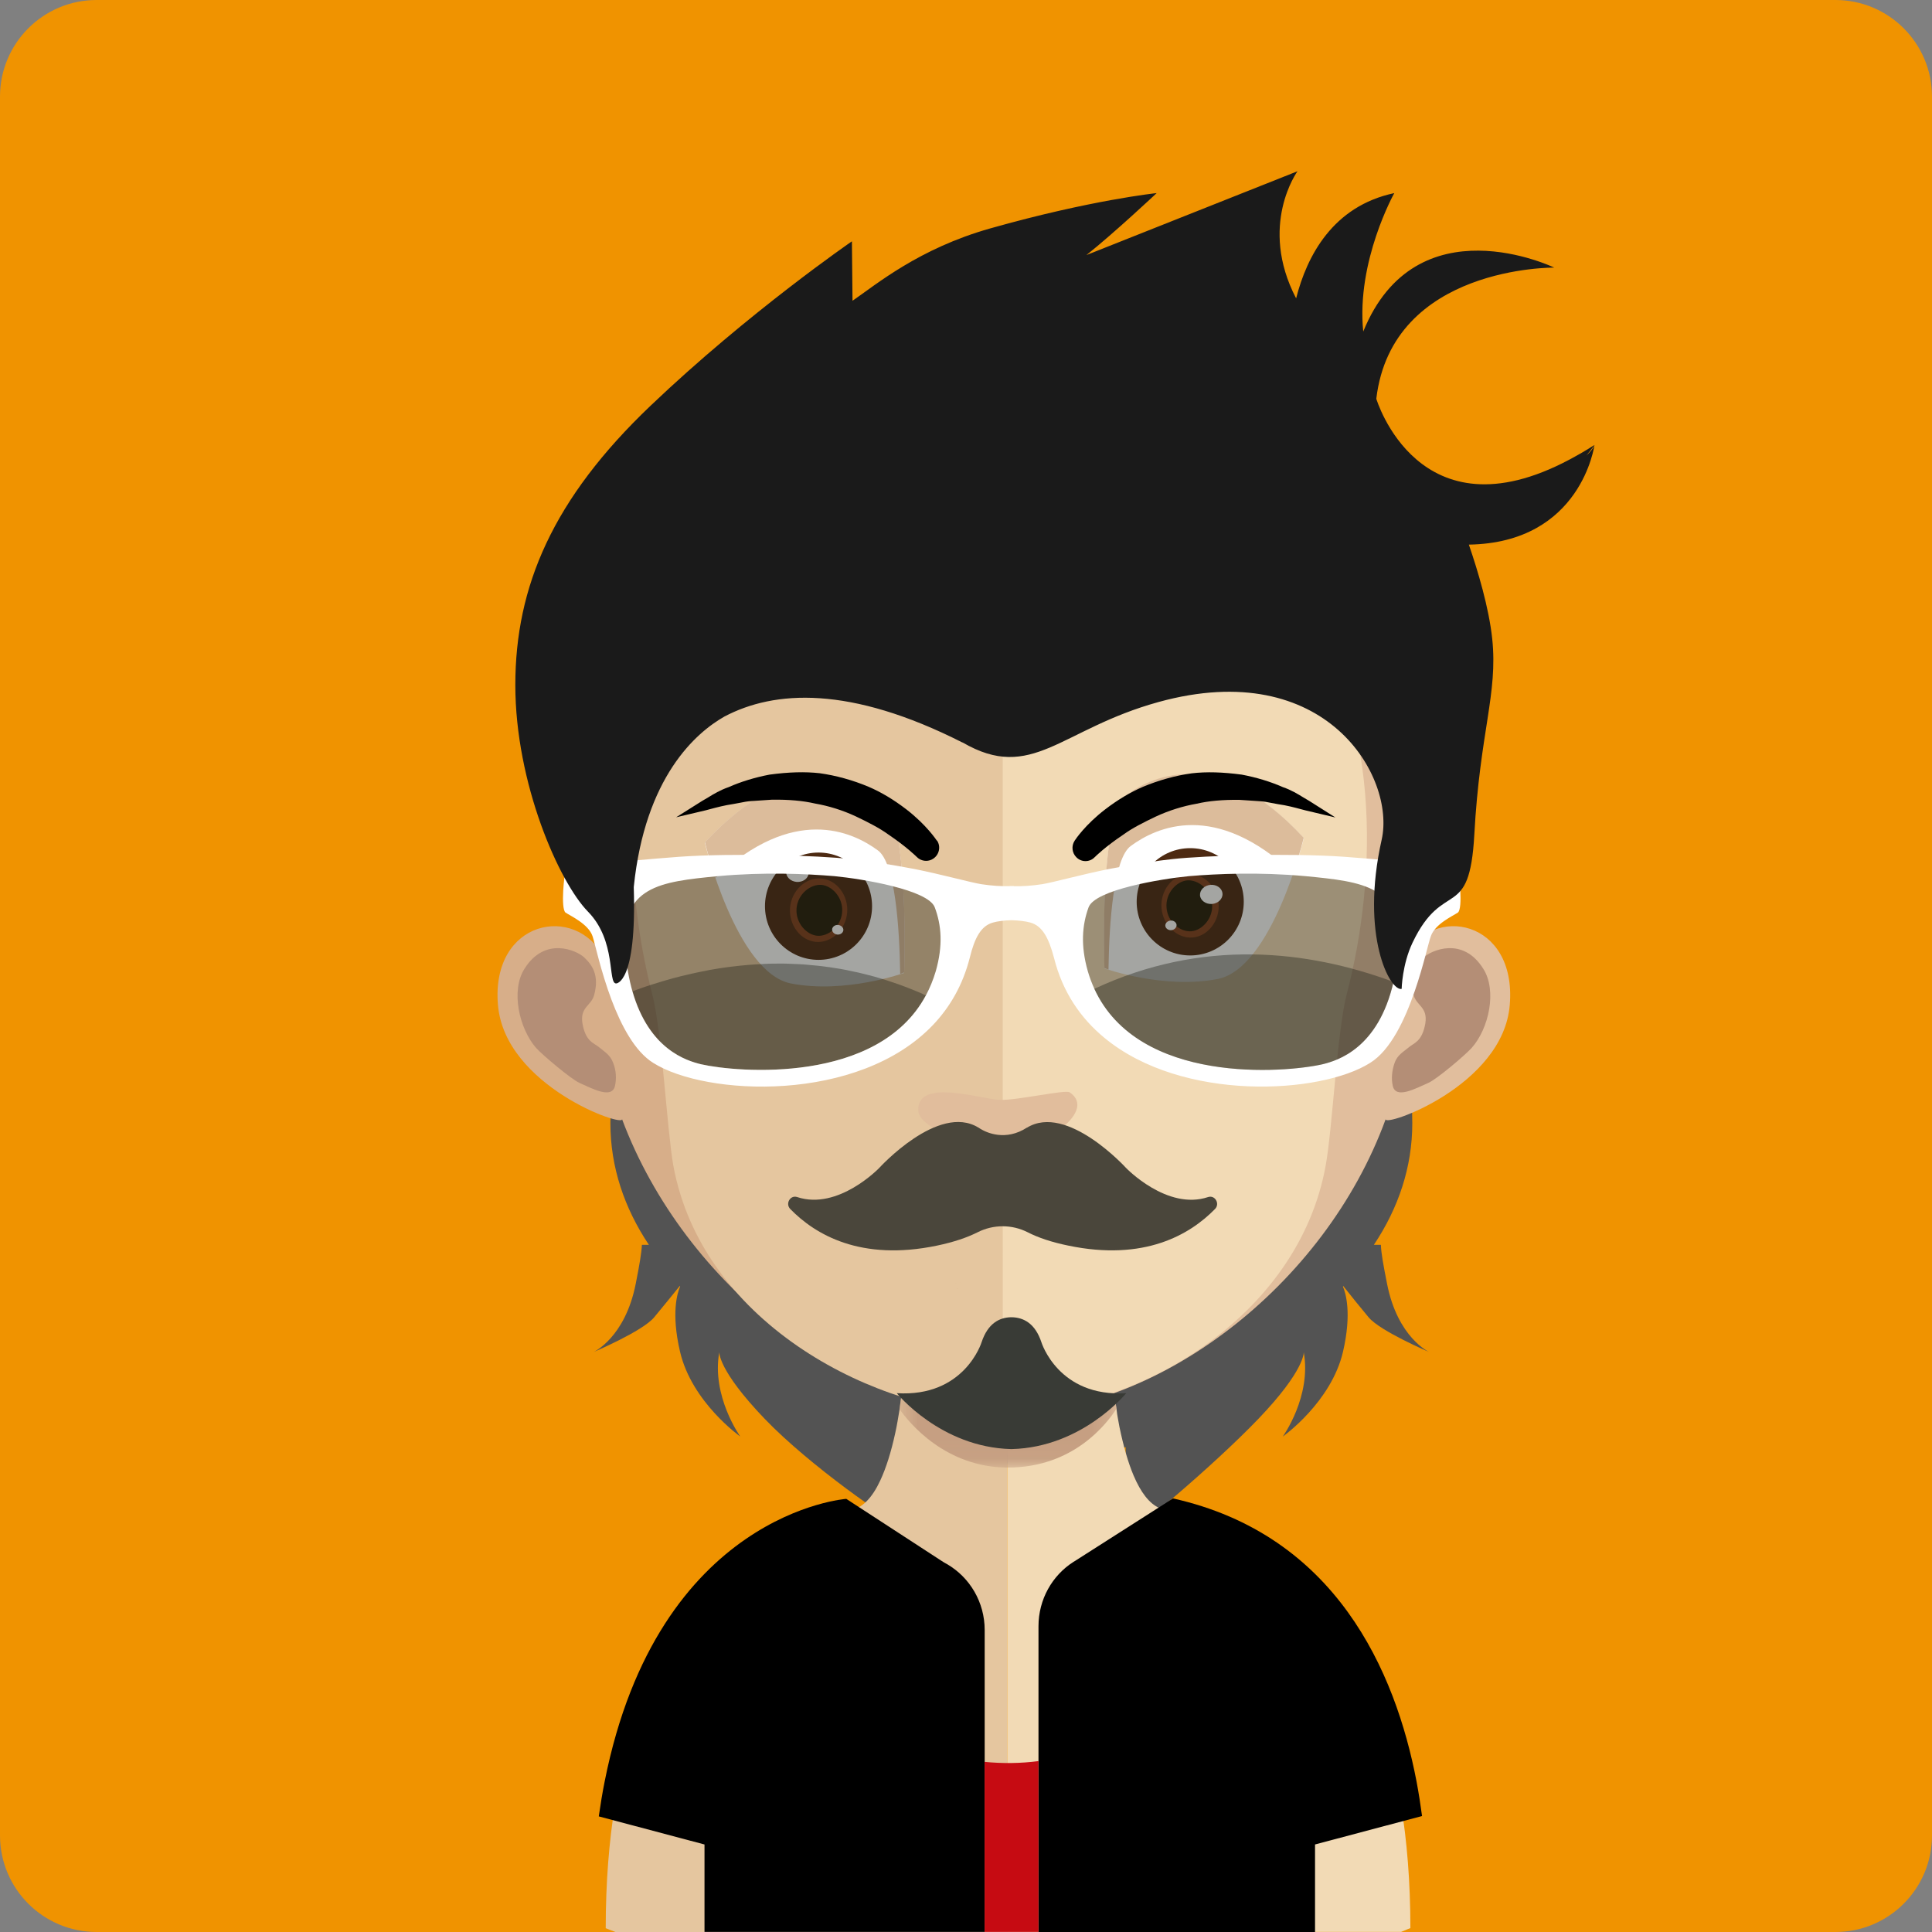 <svg width="100" height="100" viewBox="0 0 100 100" fill="none" xmlns="http://www.w3.org/2000/svg">
<rect x="0" y="0" width="100" height="100" fill="#808080" stroke="none"/>
<path d="M95 0H5C2.239 0 0 2.239 0 5V95C0 97.761 2.239 100 5 100H95C97.761 100 100 97.761 100 95V5C100 2.239 97.761 0 95 0Z" fill="#F09300"/>
<path d="M70.839 68.184C71.448 68.909 73.978 69.982 73.978 69.982C73.978 69.982 72.343 69.249 71.793 66.445C71.591 65.425 71.488 64.844 71.475 64.432H71.112C72.388 62.523 73.1 60.394 73.1 58.144C73.1 55.228 72.343 52.531 70.275 50.246C70.346 50.904 69.881 52.263 69.881 52.938C69.881 59.826 66.066 64.982 60.397 67.867C60.662 67.107 60.818 66.234 60.818 65.3C60.818 63.547 60.285 61.999 59.48 61.074C58.15 59.012 55.459 60.756 52.347 60.76C49.235 60.756 46.544 59.012 45.214 61.074C44.404 62.004 43.876 63.547 43.876 65.3C43.876 66.239 44.032 67.111 44.297 67.867C38.628 64.978 34.813 59.826 34.813 52.938C34.813 52.263 34.347 50.904 34.419 50.246C32.35 52.536 31.594 55.228 31.594 58.144C31.594 60.394 32.31 62.523 33.586 64.432H33.224C33.206 64.844 33.107 65.425 32.906 66.445C32.355 69.244 30.721 69.982 30.721 69.982C30.721 69.982 33.251 68.913 33.859 68.184C34.155 67.831 34.947 66.856 35.185 66.561C35.189 66.574 35.198 66.579 35.203 66.588C35.064 66.91 34.728 67.952 35.198 69.96C35.807 72.585 38.315 74.352 38.315 74.352C38.315 74.352 36.815 72.263 37.231 69.982C37.231 69.982 37.141 70.899 39.586 73.444C41.919 75.877 46.181 78.824 46.553 78.855C46.522 78.779 46.477 75.939 46.446 74.906C48.228 75.443 50.086 75.751 52.016 75.751C52.128 75.751 52.244 75.747 52.356 75.743C52.472 75.747 52.584 75.751 52.696 75.751C54.626 75.751 56.484 75.443 58.266 74.906C58.235 75.939 58.19 79.41 58.159 79.49C58.53 79.459 62.793 75.881 65.126 73.448C67.566 70.903 67.481 69.987 67.481 69.987C67.897 72.272 66.397 74.356 66.397 74.356C66.397 74.356 68.905 72.585 69.514 69.964C69.979 67.956 69.648 66.91 69.509 66.592C69.514 66.588 69.523 66.579 69.527 66.565C69.751 66.852 70.539 67.831 70.839 68.184Z" fill="#535353"/>
<path d="M52.136 62.54V100H31.849C31.517 99.87 31.352 99.803 31.352 99.803C31.352 95.022 32.054 91.293 33.125 88.385C35.708 81.369 40.432 79.141 42.608 78.471C43.32 78.251 43.763 78.198 43.763 78.198C43.839 78.198 43.911 78.189 43.987 78.18C44.627 78.077 45.147 77.522 45.559 76.637C45.867 75.98 46.127 75.143 46.338 74.173C46.423 73.793 46.485 73.412 46.553 73.001C46.651 72.308 46.75 71.583 46.835 70.823C46.866 70.362 46.915 69.915 46.965 69.436C47.144 67.147 47.197 64.638 47.197 62.258C47.202 62.258 49.924 62.54 52.136 62.54Z" fill="#E5C69F"/>
<path d="M73.001 99.799C73.001 99.799 72.817 99.866 72.522 99.995H52.136V62.536H52.185C54.379 62.536 57.137 62.254 57.137 62.254C57.137 64.611 57.186 67.088 57.365 69.378C57.415 69.826 57.464 70.286 57.495 70.729C57.58 71.52 57.679 72.263 57.795 72.956V72.969C57.827 73.282 57.894 73.564 57.943 73.859C58.145 74.834 58.386 75.693 58.677 76.377C59.04 77.231 59.483 77.831 60.025 78.063C60.195 78.139 60.379 78.18 60.567 78.18C60.567 78.18 61.346 78.274 62.519 78.734C64.906 79.669 68.917 82.12 71.223 88.372C72.293 91.292 73.001 95.018 73.001 99.799Z" fill="#F2DAB5"/>
<mask id="mask0_732_8192" style="mask-type:luminance" maskUnits="userSpaceOnUse" x="46" y="69" width="12" height="7">
<path d="M57.797 69.338H46.554V75.957H57.797V69.338Z" fill="white"/>
</mask>
<g mask="url(#mask0_732_8192)">
<path d="M57.792 72.893V72.911C57.282 73.698 55.562 75.961 52.164 75.961H52.133C48.913 75.943 47.033 73.618 46.554 72.929C46.652 72.24 46.751 71.52 46.836 70.764C46.867 70.322 46.916 69.861 46.97 69.387C48.537 69.781 50.257 70.027 52.07 70.058H52.137C54.018 70.027 55.751 69.763 57.371 69.338C57.421 69.781 57.47 70.241 57.506 70.68C57.577 71.471 57.676 72.205 57.792 72.893Z" fill="#C69F82"/>
</g>
<path d="M51.904 19.852C30.412 19.852 30.296 37.795 31.254 49.544C29.785 46.758 25.411 47.612 25.773 52.003C26.118 56.23 32.368 58.385 32.194 57.92C35.449 66.61 44.064 73.162 51.904 73.162H52.069V19.852H51.904Z" fill="#D7AE89"/>
<path d="M27.142 50.152C28.199 48.448 29.851 49.186 30.245 49.562C30.675 49.973 31.02 50.496 30.756 51.494C30.608 52.066 30.012 52.115 30.147 52.969C30.312 53.935 30.756 53.985 31.02 54.213C31.266 54.427 31.579 54.588 31.732 55C31.897 55.411 31.915 55.836 31.83 56.212C31.664 56.901 30.657 56.342 29.981 56.046C29.533 55.832 28.114 54.638 27.751 54.244C26.864 53.229 26.435 51.266 27.142 50.152Z" fill="#B48E76"/>
<path d="M52.02 19.852C73.512 19.852 73.628 37.795 72.683 49.544C74.152 46.758 78.508 47.612 78.146 52.003C77.814 56.23 71.555 58.385 71.725 57.92C68.555 66.61 59.855 73.162 52.015 73.162C51.966 73.162 51.899 73.162 51.899 73.162L51.85 19.857C51.854 19.852 51.971 19.852 52.02 19.852Z" fill="#E1BE9D"/>
<path d="M76.779 50.152C75.722 48.448 74.088 49.186 73.676 49.562C73.246 49.973 72.915 50.496 73.166 51.494C73.314 52.066 73.909 52.115 73.775 52.969C73.609 53.935 73.166 53.985 72.915 54.213C72.669 54.427 72.337 54.588 72.19 55C72.042 55.411 72.006 55.836 72.091 56.212C72.257 56.901 73.264 56.342 73.94 56.046C74.402 55.832 75.808 54.638 76.17 54.244C77.075 53.229 77.487 51.266 76.779 50.152Z" fill="#B48E76"/>
<path d="M51.734 24.915C44.668 24.915 39.488 26.963 36.367 30.993C31.992 36.646 32.158 45.264 33.761 51.458C34.258 53.359 34.522 58.457 34.849 60.322C36.385 68.694 45.644 73.153 51.734 73.153C51.734 73.153 51.85 73.153 51.899 73.153V24.915C51.85 24.915 51.801 24.915 51.801 24.915" fill="#E5C69F"/>
<path d="M67.086 31.011C63.983 26.995 58.865 24.946 51.898 24.915V73.157C58.865 73.077 67.198 68.193 68.617 60.327C68.962 58.457 69.213 53.363 69.705 51.462C71.326 45.282 71.492 36.682 67.086 31.011Z" fill="#F2DAB5"/>
<path d="M50.775 64.607C50.739 64.598 50.708 64.593 50.672 64.584C50.703 64.593 50.735 64.598 50.775 64.607Z" fill="#C3987D"/>
<path d="M50.511 64.548C50.48 64.539 50.453 64.53 50.422 64.522H50.417C50.417 64.522 50.453 64.53 50.511 64.548Z" fill="#C3987D"/>
<path d="M45.899 25.036L45.81 25.125L45.823 25.157C45.854 25.107 45.872 25.062 45.899 25.036Z" fill="#473217"/>
<path d="M50.833 63.627C50.798 63.618 50.766 63.613 50.73 63.605C50.762 63.613 50.793 63.618 50.833 63.627Z" fill="#C1977D"/>
<path d="M50.56 63.565C50.529 63.556 50.498 63.547 50.466 63.538H50.462C50.466 63.542 50.502 63.551 50.56 63.565Z" fill="#C1977D"/>
<path d="M47.529 57.5C47.444 55.787 50.677 56.874 51.742 56.928C52.584 56.972 55.145 56.386 55.365 56.538C56.873 57.554 53.766 59.597 51.689 59.597C51.133 59.597 47.578 58.533 47.529 57.5Z" fill="#E1BD9C"/>
<path d="M50.605 64.361C50.574 64.352 50.543 64.343 50.511 64.334H50.507C50.511 64.334 50.547 64.343 50.605 64.361Z" fill="#C1977D"/>
<path d="M50.748 64.231C50.712 64.222 50.672 64.218 50.636 64.209C50.676 64.213 50.707 64.222 50.748 64.231Z" fill="#C3987D"/>
<path d="M50.461 64.164C50.426 64.155 50.394 64.146 50.363 64.137H50.358C50.358 64.137 50.394 64.15 50.461 64.164Z" fill="#C3987D"/>
<path d="M50.668 63.949C50.632 63.94 50.592 63.936 50.556 63.927C50.592 63.931 50.623 63.94 50.668 63.949Z" fill="#C3987D"/>
<path d="M50.376 63.882C50.341 63.873 50.309 63.864 50.278 63.855H50.273C50.273 63.859 50.314 63.868 50.376 63.882Z" fill="#C3987D"/>
<path d="M50.923 63.909C50.887 63.9 50.851 63.895 50.815 63.886C50.851 63.895 50.883 63.9 50.923 63.909Z" fill="#C3987D"/>
<path d="M50.645 63.846C50.614 63.837 50.583 63.828 50.551 63.819H50.547C50.547 63.824 50.583 63.833 50.645 63.846Z" fill="#C3987D"/>
<path d="M49.614 66.704C49.583 66.695 49.551 66.686 49.52 66.677H49.516C49.516 66.682 49.551 66.691 49.614 66.704Z" fill="#C5997D"/>
<path d="M49.803 66.503C49.767 66.494 49.736 66.489 49.7 66.481C49.736 66.489 49.763 66.494 49.803 66.503Z" fill="#C5997D"/>
<path d="M49.539 66.445C49.508 66.436 49.476 66.427 49.445 66.418H49.44C49.44 66.418 49.476 66.427 49.539 66.445Z" fill="#C5997D"/>
<path d="M50.045 66.467C50.013 66.458 49.978 66.454 49.946 66.445C49.978 66.454 50.005 66.458 50.045 66.467Z" fill="#C5997D"/>
<path d="M49.785 66.409C49.753 66.4 49.726 66.391 49.695 66.382H49.69C49.69 66.386 49.726 66.395 49.785 66.409Z" fill="#C5997D"/>
<path d="M48.737 80.792L43.803 77.581C43.803 77.581 34.065 78.274 31.298 92.205C31.181 92.786 31.083 93.39 30.993 94.016L36.465 95.47V99.996H50.967V84.37C50.967 82.934 50.202 81.646 49.015 80.957C48.916 80.908 48.827 80.85 48.737 80.792Z" fill="black"/>
<path d="M73.319 92.205C72.226 86.503 69.145 79.441 60.714 77.558L55.597 80.823C55.592 80.827 55.583 80.832 55.579 80.832C54.459 81.538 53.752 82.791 53.752 84.173V100H68.066V95.469L73.605 93.998C73.529 93.426 73.435 92.822 73.319 92.205Z" fill="black"/>
<path d="M50.963 91.194V99.996H53.752V91.154C52.834 91.275 51.885 91.284 50.963 91.194Z" fill="#C60B12"/>
<path d="M36.482 43.614C36.482 43.614 38.121 50.353 40.938 50.903C43.754 51.453 46.799 50.358 46.799 50.358C46.799 50.358 47.09 42.437 45.648 41.404C44.206 40.362 40.888 38.86 36.482 43.614Z" fill="white"/>
<path d="M46.803 50.336C46.803 50.336 46.741 50.353 46.593 50.416C46.557 47.988 46.333 44.651 45.433 44.012C44.094 43.028 41.072 41.651 37.038 45.429C36.671 44.388 36.487 43.596 36.487 43.596C40.902 38.837 44.224 40.336 45.653 41.378C47.094 42.411 46.803 50.336 46.803 50.336Z" fill="#DCBC9B"/>
<path d="M42.366 49.682C43.897 49.682 45.138 48.439 45.138 46.905C45.138 45.371 43.897 44.128 42.366 44.128C40.836 44.128 39.595 45.371 39.595 46.905C39.595 48.439 40.836 49.682 42.366 49.682Z" fill="#4D2A12"/>
<path d="M42.237 48.752C41.435 48.685 40.822 47.876 40.893 46.986C40.965 46.096 41.704 45.403 42.505 45.47C43.307 45.537 43.92 46.342 43.849 47.232C43.777 48.122 43.038 48.819 42.237 48.752Z" fill="#80401C"/>
<path d="M42.303 48.435C41.748 48.386 41.17 47.773 41.229 47.022C41.291 46.266 41.959 45.756 42.518 45.801C43.073 45.85 43.651 46.462 43.588 47.218C43.53 47.97 42.863 48.48 42.303 48.435Z" fill="#241C09"/>
<path d="M41.856 45.201C41.834 45.474 41.551 45.671 41.234 45.648C40.911 45.622 40.669 45.376 40.692 45.107C40.714 44.834 40.992 44.633 41.314 44.66C41.637 44.682 41.878 44.924 41.856 45.201Z" fill="white"/>
<path d="M43.652 48.149C43.638 48.283 43.5 48.386 43.343 48.373C43.182 48.359 43.061 48.238 43.07 48.1C43.083 47.965 43.222 47.862 43.379 47.876C43.54 47.889 43.665 48.014 43.652 48.149Z" fill="white"/>
<path d="M67.486 43.381C67.486 43.381 65.847 50.121 63.031 50.671C60.214 51.221 57.17 50.125 57.17 50.125C57.17 50.125 56.879 42.205 58.32 41.172C59.762 40.134 63.08 38.632 67.486 43.381Z" fill="white"/>
<path d="M57.165 50.107C57.165 50.107 57.227 50.125 57.375 50.188C57.411 47.759 57.635 44.423 58.535 43.783C59.874 42.8 62.896 41.422 66.93 45.197C67.297 44.155 67.481 43.363 67.481 43.363C63.066 38.605 59.744 40.103 58.315 41.145C56.874 42.182 57.165 50.107 57.165 50.107Z" fill="#DCBC9B"/>
<path d="M58.834 46.677C58.834 48.211 60.074 49.454 61.605 49.454C63.137 49.454 64.377 48.211 64.377 46.677C64.377 45.143 63.137 43.9 61.605 43.9C60.074 43.9 58.834 45.143 58.834 46.677Z" fill="#4D2A12"/>
<path d="M61.732 48.524C62.533 48.457 63.147 47.648 63.075 46.758C63.003 45.868 62.265 45.175 61.463 45.242C60.662 45.309 60.048 46.114 60.12 47.004C60.196 47.894 60.935 48.591 61.732 48.524Z" fill="#80401C"/>
<path d="M61.665 48.202C62.22 48.153 62.797 47.545 62.739 46.789C62.677 46.033 62.01 45.523 61.45 45.568C60.895 45.617 60.317 46.23 60.38 46.986C60.438 47.741 61.109 48.251 61.665 48.202Z" fill="#241C09"/>
<path d="M62.112 46.342C62.135 46.614 62.417 46.811 62.735 46.789C63.057 46.762 63.299 46.516 63.276 46.248C63.254 45.975 62.977 45.774 62.654 45.8C62.336 45.827 62.094 46.069 62.112 46.342Z" fill="white"/>
<path d="M60.317 47.921C60.33 48.055 60.469 48.158 60.626 48.145C60.787 48.131 60.908 48.01 60.899 47.871C60.886 47.737 60.747 47.634 60.59 47.648C60.429 47.661 60.308 47.782 60.317 47.921Z" fill="white"/>
<path d="M48.488 43.506C48.465 43.475 47.955 42.697 46.912 41.892C46.258 41.391 45.618 41.006 44.95 40.72C44.14 40.38 43.271 40.139 42.43 40.022C41.669 39.937 40.822 39.96 39.833 40.094C39.081 40.237 38.346 40.461 37.724 40.738C37.281 40.89 36.927 41.105 36.645 41.279C36.537 41.346 36.439 41.404 36.34 41.458L34.997 42.303L36.546 41.937C36.618 41.919 36.699 41.896 36.779 41.874C37.102 41.789 37.5 41.682 37.966 41.614C38.073 41.597 38.185 41.574 38.301 41.552C38.498 41.512 38.7 41.471 38.91 41.462C39.143 41.444 39.389 41.431 39.64 41.413L39.967 41.391C40.827 41.382 41.552 41.444 42.192 41.592C42.895 41.713 43.621 41.941 44.283 42.249C44.91 42.549 45.51 42.849 45.98 43.193C46.925 43.828 47.453 44.356 47.458 44.361C47.588 44.49 47.762 44.557 47.937 44.557C48.062 44.557 48.192 44.522 48.304 44.445C48.617 44.24 48.703 43.819 48.506 43.515L48.488 43.506Z" fill="black"/>
<path d="M67.763 41.453C67.674 41.404 67.575 41.346 67.468 41.279C67.186 41.105 66.836 40.89 66.402 40.742C65.766 40.461 65.032 40.237 64.271 40.094C63.295 39.964 62.449 39.937 61.683 40.027C60.846 40.143 59.972 40.385 59.162 40.724C58.508 41.006 57.846 41.4 57.201 41.896C56.175 42.683 55.665 43.448 55.629 43.506L55.62 43.52C55.446 43.788 55.486 44.146 55.71 44.369C55.835 44.499 56.005 44.571 56.184 44.571C56.364 44.571 56.534 44.499 56.659 44.369L56.664 44.365C56.713 44.316 57.223 43.815 58.141 43.202C58.602 42.862 59.202 42.562 59.829 42.263C60.496 41.954 61.217 41.726 61.934 41.601C62.569 41.453 63.295 41.391 64.141 41.4L64.481 41.422C64.728 41.44 64.969 41.458 65.207 41.471C65.413 41.48 65.614 41.52 65.811 41.561C65.923 41.583 66.035 41.605 66.147 41.623C66.617 41.69 67.016 41.798 67.333 41.883C67.418 41.905 67.495 41.928 67.571 41.945L69.12 42.312L67.763 41.453Z" fill="black"/>
<g opacity="0.4">
<path d="M48.971 49.727C48.971 52.809 44.721 55.845 39.823 55.845C33.004 55.845 32.077 53.131 32.077 50.072C32.077 46.99 30.376 44.495 40.396 44.495C50.238 44.49 48.971 46.641 48.971 49.727Z" fill="#1C1D17"/>
</g>
<g opacity="0.4">
<path d="M55.847 49.727C55.847 52.809 60.096 55.845 64.976 55.845C71.813 55.845 72.722 53.131 72.722 50.072C72.722 46.99 74.424 44.495 64.421 44.495C54.584 44.49 55.847 46.641 55.847 49.727Z" fill="#1C1D17"/>
</g>
<path opacity="0.38" d="M47.926 51.525C45.45 56.132 38.165 55.514 36.285 55.085C35.541 54.902 33.602 54.325 32.738 51.31C32.747 51.306 32.761 51.301 32.77 51.297C32.859 51.266 32.949 51.23 33.038 51.199C33.105 51.176 33.173 51.149 33.24 51.127C33.325 51.096 33.405 51.069 33.49 51.042C33.589 51.011 33.683 50.979 33.782 50.948C33.894 50.912 34.01 50.877 34.126 50.841C34.194 50.818 34.265 50.796 34.337 50.778C34.391 50.76 34.444 50.747 34.502 50.729C34.749 50.657 34.995 50.59 35.246 50.528C35.34 50.505 35.434 50.483 35.532 50.461C35.626 50.438 35.72 50.416 35.819 50.394C35.913 50.376 36.011 50.349 36.105 50.331C36.28 50.295 36.459 50.259 36.638 50.224C36.661 50.219 36.678 50.215 36.701 50.21C36.773 50.197 36.844 50.183 36.916 50.174C37.014 50.157 37.108 50.143 37.207 50.125C37.274 50.116 37.341 50.103 37.413 50.094C37.467 50.085 37.516 50.081 37.569 50.072C37.672 50.058 37.78 50.045 37.883 50.031C37.923 50.027 37.968 50.022 38.008 50.018C38.093 50.009 38.183 50 38.272 49.987C38.367 49.978 38.461 49.969 38.559 49.96C38.622 49.955 38.689 49.951 38.752 49.942C38.886 49.933 39.02 49.924 39.15 49.915C39.262 49.906 39.374 49.902 39.486 49.897C39.495 49.893 39.508 49.893 39.513 49.893C39.638 49.888 39.764 49.884 39.884 49.879H39.902C40.032 49.875 40.166 49.875 40.296 49.875H40.551C40.61 49.875 40.663 49.879 40.722 49.879C40.766 49.879 40.807 49.884 40.852 49.884C40.923 49.888 40.99 49.888 41.062 49.893C41.138 49.897 41.214 49.902 41.29 49.902C41.398 49.906 41.501 49.915 41.608 49.919C41.769 49.933 41.935 49.946 42.096 49.964C42.159 49.969 42.222 49.973 42.284 49.982C42.343 49.987 42.401 49.995 42.459 50C42.472 50 42.481 50.004 42.495 50.004C42.562 50.013 42.633 50.022 42.705 50.031C42.759 50.04 42.813 50.045 42.866 50.054C42.88 50.058 42.893 50.058 42.911 50.058C42.992 50.072 43.068 50.081 43.144 50.094C43.368 50.125 43.592 50.166 43.82 50.21C43.887 50.224 43.959 50.237 44.026 50.255C44.053 50.259 44.084 50.264 44.111 50.273C44.169 50.286 44.223 50.295 44.281 50.309C44.335 50.322 44.389 50.335 44.447 50.344C44.554 50.371 44.666 50.394 44.778 50.425C44.944 50.465 45.11 50.51 45.275 50.554C45.338 50.572 45.405 50.59 45.472 50.613C45.513 50.622 45.553 50.635 45.593 50.648C45.665 50.671 45.741 50.693 45.817 50.715C45.907 50.742 45.996 50.774 46.086 50.805C46.363 50.894 46.641 50.993 46.919 51.1C47.004 51.132 47.084 51.167 47.169 51.199C47.259 51.234 47.353 51.27 47.442 51.31C47.545 51.355 47.653 51.4 47.756 51.444C47.814 51.476 47.868 51.503 47.926 51.525Z" fill="#1C1D17"/>
<path d="M75.449 45.054C75.31 44.857 72.821 44.589 69.579 44.347C66.812 44.15 62.406 44.276 60.669 44.468C59.979 44.539 58.672 44.736 57.387 44.982C55.945 45.273 54.544 45.666 53.948 45.765C53.375 45.85 52.927 45.881 52.466 45.868V45.859C52.43 45.863 52.399 45.863 52.368 45.863C52.332 45.863 52.3 45.863 52.269 45.859V45.868C51.808 45.877 51.356 45.85 50.787 45.765C50.196 45.666 48.79 45.273 47.348 44.982C46.063 44.736 44.761 44.539 44.048 44.468C42.329 44.271 37.923 44.15 35.156 44.347C31.915 44.593 29.425 44.861 29.286 45.054C29.206 45.201 29.013 47.013 29.268 47.232C29.524 47.406 30.455 47.822 30.67 48.457C30.786 48.793 31.091 50.255 31.65 51.744C32.152 53.077 32.859 54.423 33.809 55.014C36.522 56.735 44.434 57.115 48.302 53.041C49.171 52.124 49.833 50.984 50.192 49.584C50.447 48.529 50.783 47.92 51.396 47.751C51.629 47.684 52.001 47.634 52.363 47.63C52.726 47.639 53.093 47.684 53.33 47.751C53.944 47.92 54.28 48.533 54.557 49.584C55 51.355 55.941 52.71 57.163 53.717C61.211 57.062 68.37 56.633 70.918 55.014C71.984 54.356 72.731 52.742 73.237 51.27C73.689 49.955 73.945 48.757 74.061 48.457C74.276 47.822 75.207 47.406 75.463 47.232C75.727 47.008 75.53 45.201 75.449 45.054ZM48.437 50.264C48.302 50.72 48.127 51.141 47.922 51.525C45.446 56.132 38.161 55.514 36.28 55.085C35.537 54.902 33.598 54.325 32.734 51.31C32.564 50.711 32.434 50.018 32.362 49.213C32.067 45.859 34.18 45.64 37.162 45.349C39.575 45.13 41.729 45.228 43.189 45.349C44.648 45.492 48.047 46.056 48.383 46.964C48.732 47.889 48.813 48.94 48.437 50.264ZM68.455 55.085C66.53 55.528 58.932 56.163 56.644 51.181C56.514 50.895 56.397 50.59 56.303 50.264C55.927 48.94 56.008 47.889 56.344 46.964C56.679 46.056 60.078 45.492 61.542 45.349C63.002 45.228 65.138 45.13 67.569 45.349C70.573 45.64 72.669 45.863 72.369 49.213C72.319 49.808 72.234 50.34 72.127 50.823C71.339 54.262 69.234 54.893 68.455 55.085Z" fill="white"/>
<path opacity="0.38" d="M72.128 50.823C71.344 54.267 69.24 54.893 68.456 55.085C66.531 55.528 58.932 56.163 56.645 51.181C62.228 48.569 67.646 49.164 72.128 50.823Z" fill="#1C1D17"/>
<path d="M58.284 60.452C58.284 60.452 55.23 57.093 53.157 58.368V58.363C52.047 59.083 51.062 58.623 50.748 58.43C50.73 58.417 50.712 58.408 50.694 58.395C50.658 58.372 50.641 58.359 50.641 58.359V58.363C48.568 57.089 45.514 60.447 45.514 60.447C45.514 60.447 43.392 62.666 41.26 61.959C40.902 61.843 40.638 62.303 40.902 62.576C42.201 63.909 44.56 65.295 48.5 64.472C49.378 64.289 50.063 64.052 50.596 63.784C51.415 63.368 52.378 63.368 53.197 63.784C53.73 64.056 54.415 64.293 55.293 64.472C59.233 65.295 61.593 63.904 62.891 62.576C63.155 62.308 62.891 61.843 62.533 61.959C60.41 62.67 58.284 60.452 58.284 60.452Z" fill="#4A463B"/>
<path d="M58.292 72.111C54.782 72.33 53.904 69.477 53.904 69.477C53.582 68.502 52.986 68.193 52.369 68.18C52.369 68.18 52.36 68.18 52.355 68.18C52.351 68.18 52.346 68.18 52.342 68.18C51.724 68.189 51.128 68.502 50.806 69.477C50.806 69.477 49.928 72.33 46.418 72.111C46.418 72.111 48.684 74.915 52.337 75.004C52.342 75.004 52.346 75.004 52.351 75.004C52.355 75.004 52.36 75.004 52.36 75.004H52.364C56.022 74.915 58.292 72.111 58.292 72.111Z" fill="#393B36"/>
<path d="M82.529 23.032C82.458 23.22 82.31 23.399 82.113 23.573C82.386 23.247 82.529 23.032 82.529 23.032C82.082 23.323 81.652 23.564 81.235 23.788C73.418 27.947 71.237 20.64 71.237 20.64C72.052 13.752 80.447 13.851 80.447 13.851C80.447 13.851 73.31 10.407 70.561 17.16C70.194 13.524 72.168 9.995 72.168 9.995C68.985 10.671 67.646 13.247 67.087 15.443C65.121 11.668 67.158 8.864 67.158 8.864L56.233 13.202C57.653 12.075 59.869 9.995 59.869 9.995C59.869 9.995 56.479 10.344 51.245 11.825C47.565 12.867 45.362 14.718 44.126 15.568L44.095 12.491C44.095 12.491 38.744 16.167 33.68 20.993C28.616 25.814 26.673 30.353 26.673 35.456C26.673 40.554 28.943 45.666 30.434 47.187C31.92 48.703 31.446 50.903 31.889 50.903C31.889 50.903 32.964 50.944 32.803 45.917C33.389 40.206 36.022 37.925 37.495 37.089C40.083 35.724 43.987 35.478 49.821 38.435L49.817 38.426C53.421 40.523 54.872 37.742 59.963 36.337C68.645 33.944 72.245 40.224 71.515 43.462C70.395 48.448 71.954 51.319 72.549 51.185C72.549 51.185 72.576 49.919 73.113 48.792C74.716 45.429 76.059 47.768 76.31 43.207C76.601 37.867 77.537 35.917 77.237 33.063C77.067 31.453 76.489 29.53 76.028 28.189C81.858 28.095 82.529 23.032 82.529 23.032Z" fill="#1A1A1A"/>
</svg>
